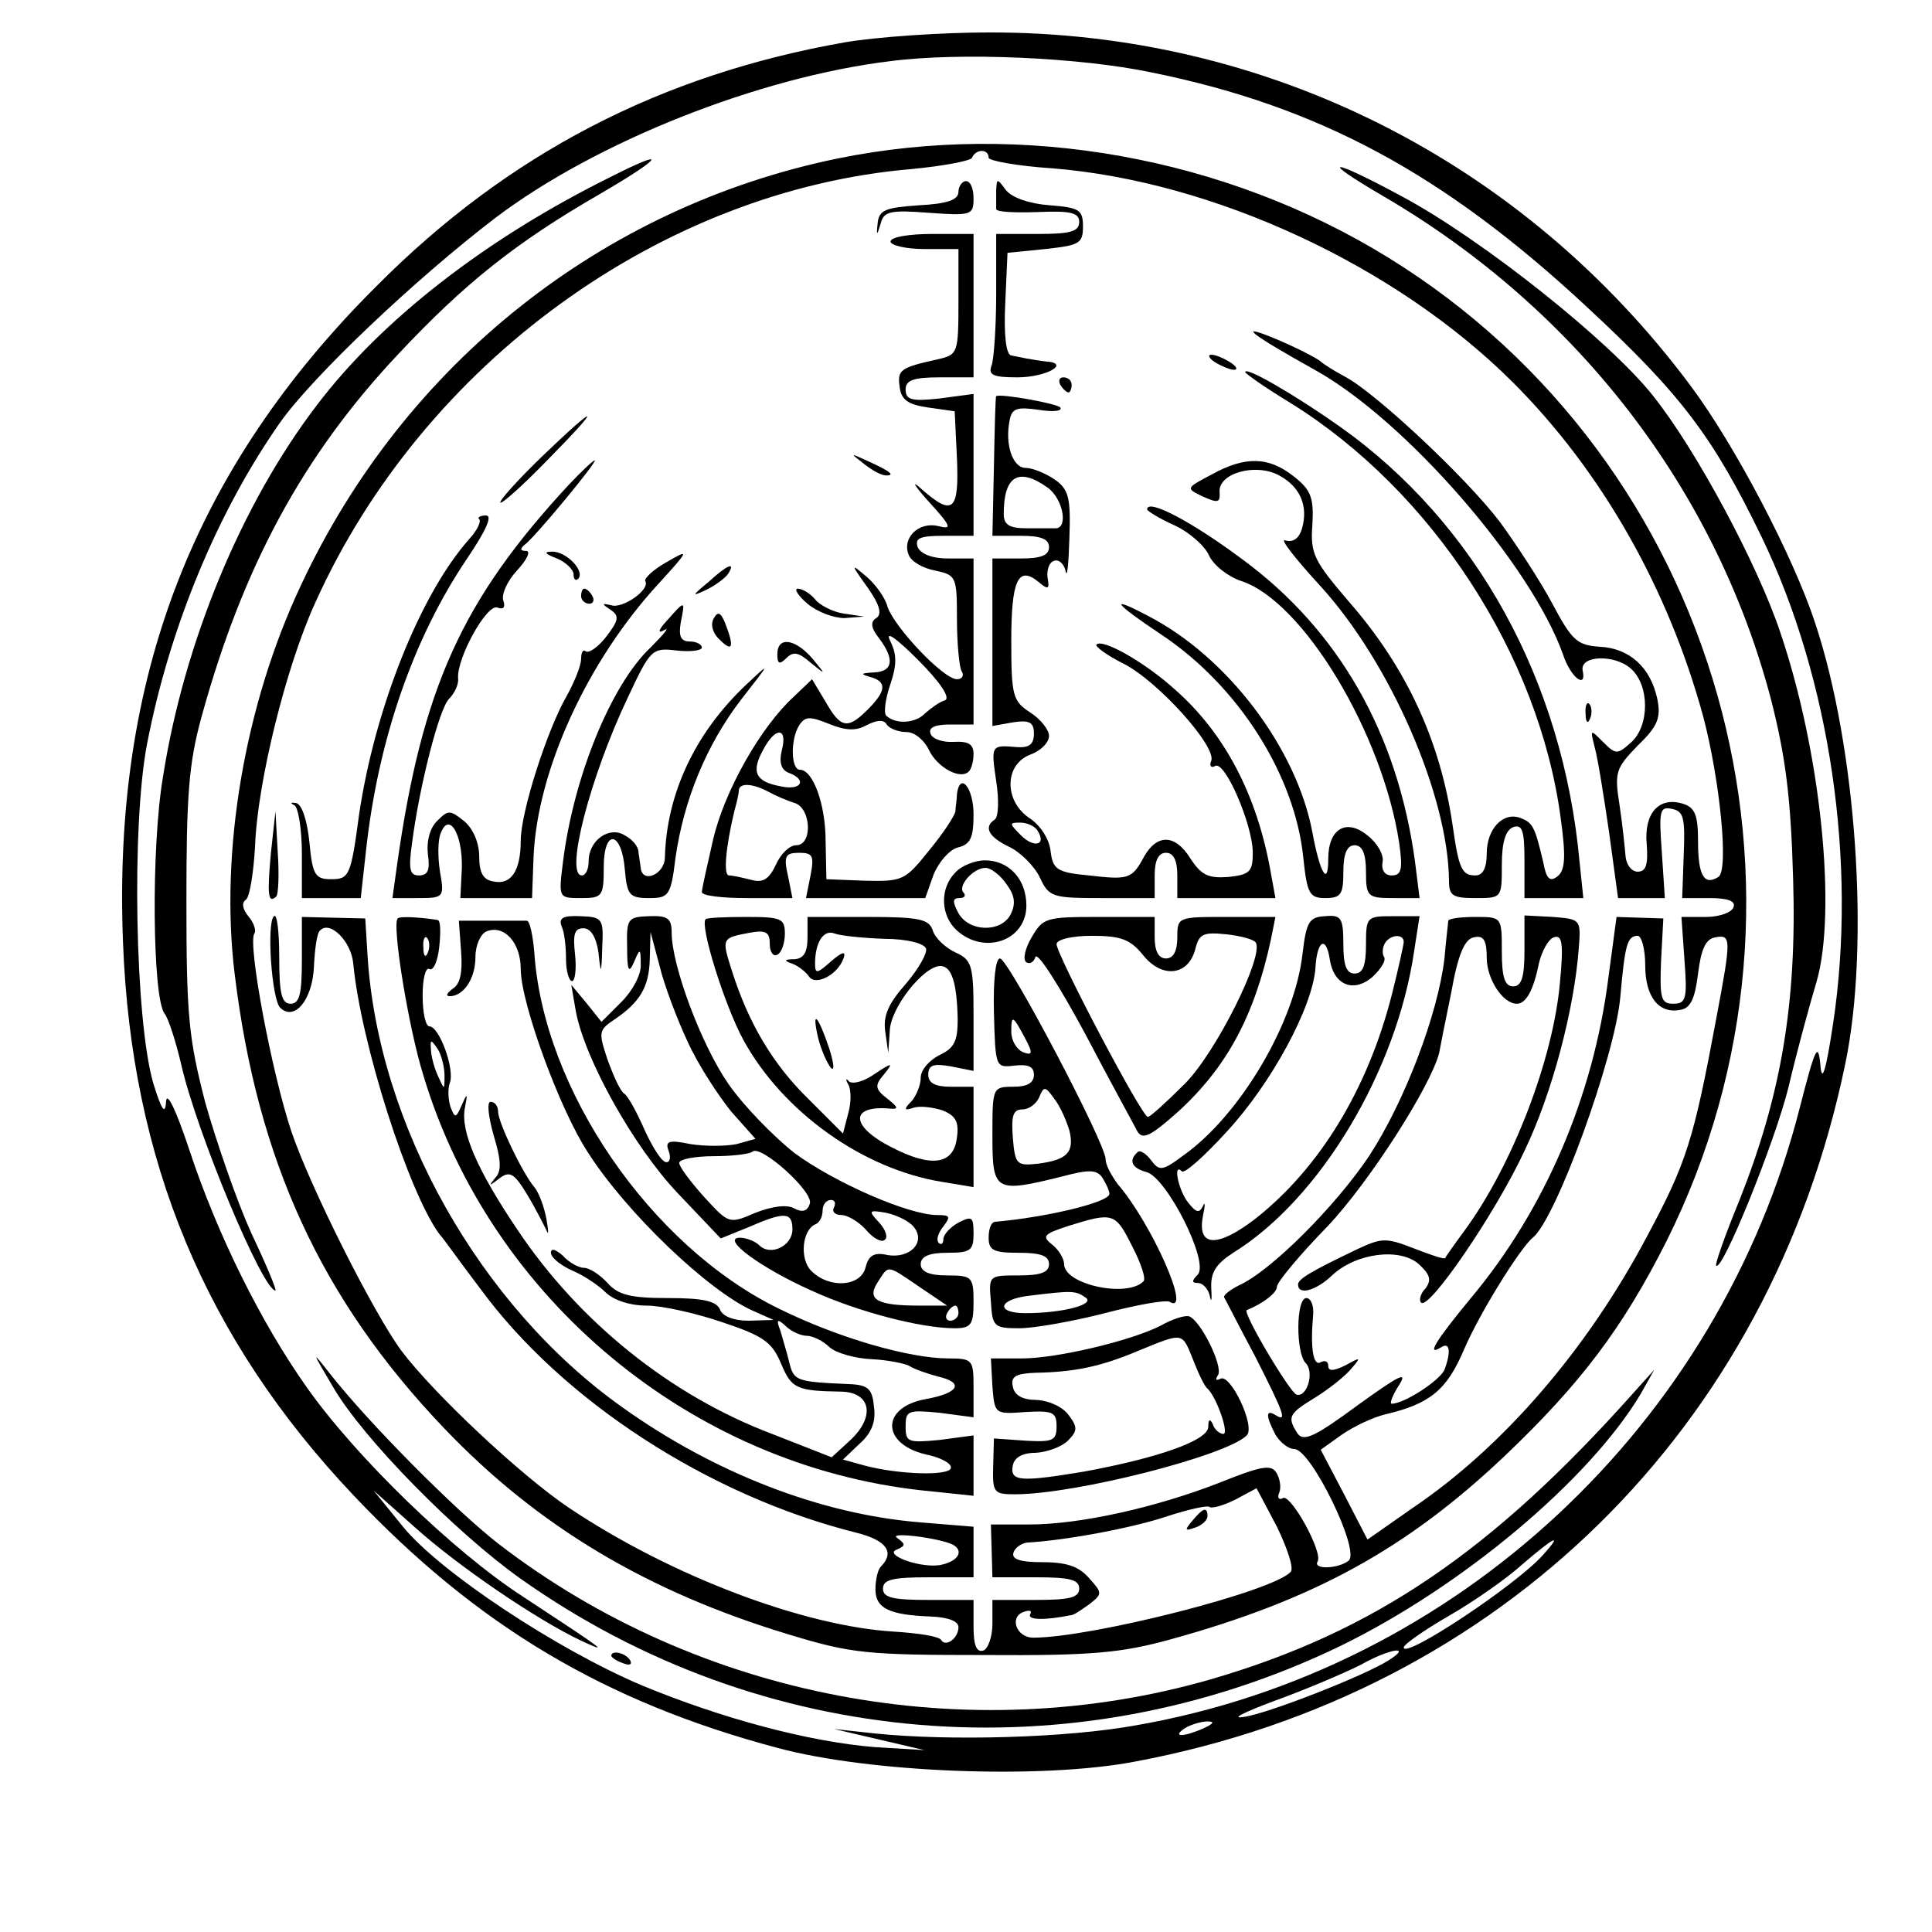 <?xml version="1.0" standalone="no"?>
<!DOCTYPE svg PUBLIC "-//W3C//DTD SVG 20010904//EN"
 "http://www.w3.org/TR/2001/REC-SVG-20010904/DTD/svg10.dtd">
<svg version="1.0" xmlns="http://www.w3.org/2000/svg"
 width="256pt" height="256pt" viewBox="0 0 256 256"
 preserveAspectRatio="xMidYMid meet">
<g transform="translate(0,256) scale(0.1,-0.1)"
fill="#000000" stroke="none">
<path d="M1120 2504 c-245 -43 -447 -148 -621 -323 -243 -242 -350 -519 -336
-870 11 -289 109 -525 306 -733 163 -172 332 -273 561 -334 122 -33 351 -42
475 -18 484 91 840 441 940 924 33 157 15 420 -40 585 -29 88 -106 235 -165
314 -222 298 -562 469 -930 468 -63 0 -149 -6 -190 -13z m406 -40 c222 -45
388 -135 577 -311 125 -116 167 -172 231 -304 91 -188 127 -432 95 -645 -10
-66 -15 -80 -17 -54 -3 30 -7 21 -27 -57 -107 -421 -455 -745 -879 -819 -93
-17 -248 -21 -346 -11 l-55 6 60 -14 60 -14 -66 4 c-87 7 -203 38 -309 82
-113 48 -267 150 -316 210 l-39 48 55 -49 c58 -52 161 -122 220 -150 39 -18
33 -14 -78 59 -91 59 -220 184 -285 276 -61 86 -119 203 -156 315 -18 54 -30
79 -31 64 -1 -18 -6 -11 -17 25 -24 83 -29 342 -8 450 30 155 94 308 176 425
43 61 179 190 285 271 133 101 350 187 524 208 92 12 251 5 346 -15z m518
-1965 c-36 -40 -184 -138 -184 -122 0 4 27 23 60 42 33 19 76 49 97 68 43 37
55 43 27 12z m-204 -139 c-31 -20 -161 -71 -192 -75 -18 -3 0 6 40 21 39 14
91 36 115 48 39 22 69 26 37 6z m-245 -90 c-27 -12 -43 -12 -25 0 8 5 22 9 30
9 10 0 8 -3 -5 -9z"/>
<path d="M1110 2350 c-312 -64 -574 -272 -711 -565 -75 -159 -108 -354 -88
-516 30 -246 114 -430 277 -601 124 -130 269 -217 458 -274 82 -25 103 -27
259 -27 143 -1 182 3 247 21 188 52 311 119 441 242 101 96 157 170 215 285
232 464 71 1033 -369 1304 -216 133 -484 181 -729 131z m200 1 c0 -4 38 -11
84 -14 214 -17 456 -129 611 -284 118 -118 206 -274 252 -443 22 -84 34 -203
20 -212 -19 -12 -27 2 -27 47 0 35 -4 45 -20 50 -32 10 -52 -13 -48 -54 2 -27
-1 -36 -12 -36 -8 0 -15 9 -16 20 -1 11 -4 42 -8 68 -7 44 -5 49 24 79 27 26
31 37 26 62 -9 42 -37 67 -76 69 -30 2 -37 8 -63 57 -16 30 -48 79 -70 109
-46 60 -165 171 -205 192 -15 8 -29 17 -32 20 -3 3 -27 16 -55 28 -59 25 -41
10 47 -39 121 -67 287 -259 329 -377 10 -31 32 -47 26 -21 -3 20 43 21 64 2
25 -22 25 -76 0 -98 -18 -16 -20 -16 -37 1 -17 17 -17 17 -11 -7 4 -14 12 -64
19 -112 l12 -88 31 0 31 0 -4 61 c-4 55 -3 61 14 57 15 -3 17 -12 15 -61 l-2
-57 36 0 c25 0 35 -4 32 -12 -2 -7 -19 -13 -36 -13 l-33 0 4 -57 c4 -52 2 -58
-15 -58 -16 0 -18 7 -16 57 l3 56 -31 1 -31 1 -11 -82 c-20 -156 -84 -306
-182 -423 -47 -57 -60 -78 -39 -65 11 7 13 -6 4 -30 -6 -14 -53 -45 -70 -45
-3 0 1 11 10 25 12 19 -1 12 -55 -27 -57 -42 -72 -49 -80 -37 -14 22 -11 26
25 48 19 12 40 29 47 38 13 15 12 15 -8 4 -16 -8 -23 -8 -23 -1 0 6 -4 8 -10
5 -10 -6 -14 19 -10 63 1 12 -3 22 -9 22 -14 0 -14 -73 -1 -86 12 -12 2 -46
-12 -42 -9 3 -72 109 -66 112 22 9 40 23 40 31 0 6 30 42 67 80 55 58 137 186
148 230 1 6 8 41 16 80 9 51 18 71 30 73 13 3 17 -4 17 -27 0 -28 21 -61 40
-61 12 0 22 18 29 53 4 17 13 33 20 35 11 4 13 -8 8 -60 -9 -102 -63 -242
-126 -328 -14 -19 -26 -36 -26 -37 -1 -2 -19 4 -42 13 -36 14 -42 14 -74 -1
-63 -30 -79 -40 -79 -47 0 -15 24 -8 45 12 32 30 90 37 115 15 15 -14 17 -21
9 -32 -7 -7 -9 -16 -6 -19 10 -11 99 119 137 201 37 77 66 188 72 269 3 38 2
38 -34 41 l-38 2 0 -47 c0 -35 -4 -47 -15 -47 -11 0 -15 12 -15 46 0 46 0 46
-35 46 -19 0 -35 -2 -36 -5 0 -3 -3 -25 -5 -50 -9 -75 -53 -190 -100 -262 -45
-67 -130 -152 -172 -171 -12 -6 -21 -13 -20 -16 2 -3 20 -39 41 -78 39 -77 43
-88 27 -78 -13 8 -13 -1 0 -26 6 -10 17 -19 25 -19 22 0 88 -135 72 -148 -14
-11 -48 -12 -41 -1 7 13 -36 90 -46 84 -5 -3 -8 0 -5 7 3 7 1 19 -4 27 -7 11
-21 8 -76 -14 -82 -32 -183 -55 -251 -55 l-51 0 1 -35 1 -35 58 0 c44 0 57 -3
57 -15 0 -12 -13 -15 -58 -15 l-57 0 0 -32 c0 -17 -6 -33 -12 -35 -9 -3 -13 7
-13 31 l0 36 -60 0 c-47 0 -60 3 -60 15 0 12 13 15 60 15 l60 0 0 34 0 33 -73
6 c-130 11 -270 65 -392 152 -189 134 -324 374 -338 599 l-3 49 -42 1 -42 1 0
-57 c0 -45 -3 -58 -15 -58 -12 0 -15 14 -15 62 0 34 -3 58 -7 54 -10 -9 -3
-109 8 -121 19 -19 43 10 45 54 1 23 4 45 8 48 13 14 41 -14 44 -43 10 -106
73 -303 114 -359 5 -5 28 -38 54 -72 109 -149 303 -275 499 -324 40 -10 51
-26 32 -45 -4 -4 -7 -18 -7 -30 0 -25 18 -34 74 -36 22 -1 36 -6 36 -14 0 -15
-17 -27 -23 -17 -3 5 -31 9 -62 11 -119 7 -295 73 -431 164 -64 43 -179 151
-222 208 -37 50 -121 217 -146 291 -26 78 -58 248 -49 262 3 4 -1 15 -8 23 -8
10 -9 18 -3 22 5 4 10 36 12 71 3 84 41 238 80 323 143 317 459 546 790 574
42 4 79 11 80 15 5 12 22 12 22 0z m870 -1070 c0 -42 18 -65 47 -59 13 2 19
15 23 48 4 32 10 46 23 48 21 4 21 -2 2 -103 -31 -167 -40 -195 -93 -294 -79
-149 -190 -278 -310 -359 l-60 -42 -31 60 -31 59 28 20 c16 11 41 23 58 27 59
14 81 32 104 86 20 47 74 134 91 148 31 25 109 240 116 319 6 68 9 81 23 81 5
0 10 -17 10 -39z m-470 -804 c-24 -26 -264 -87 -341 -87 -22 0 -32 27 -13 34
8 3 12 2 9 -3 -4 -8 21 -8 55 -1 3 0 13 7 23 14 18 14 18 15 0 35 -13 15 -29
21 -61 21 -31 0 -42 4 -39 13 2 6 10 12 18 13 53 3 142 20 186 35 28 9 54 15
56 12 3 -2 18 2 34 10 l28 15 27 -51 c14 -29 23 -56 18 -60z m-447 36 c14 -8
7 -21 -14 -26 -25 -7 -81 13 -60 20 11 5 11 7 0 15 -14 9 57 0 74 -9z"/>
<path d="M1270 2306 c0 -11 -15 -16 -52 -18 -44 -3 -53 -6 -55 -23 -2 -18 -1
-18 4 -1 4 16 13 18 64 14 56 -4 59 -3 59 19 0 13 -4 23 -10 23 -5 0 -10 -7
-10 -14z"/>
<path d="M1320 2308 c0 -10 0 -21 0 -25 0 -4 25 -5 55 -4 44 2 55 -1 55 -13 0
-13 -12 -16 -55 -16 l-55 0 0 -79 c0 -44 -3 -86 -6 -95 -5 -13 2 -16 34 -16
39 0 71 19 38 21 -9 1 -20 3 -26 4 -5 1 -15 3 -20 4 -7 1 -10 27 -8 69 l3 67
50 5 c45 5 50 7 50 30 0 22 -5 25 -44 28 -27 2 -50 10 -58 20 -12 16 -12 16
-13 0z"/>
<path d="M1180 2240 c0 -5 20 -10 45 -10 l45 0 0 -70 c0 -68 -1 -70 -27 -76
-50 -11 -54 -14 -51 -36 2 -18 11 -24 38 -28 l35 -5 3 -62 c3 -70 -5 -78 -47
-41 -14 13 -10 5 9 -16 31 -34 32 -38 13 -33 -26 6 -48 -16 -39 -38 3 -9 19
-18 35 -21 28 -6 29 -8 29 -64 0 -32 3 -63 6 -69 4 -6 1 -11 -6 -11 -18 0 -83
69 -92 96 -3 12 -16 30 -28 40 -21 18 -21 17 2 -15 16 -23 19 -35 11 -40 -8
-5 -7 -13 4 -27 21 -28 18 -44 -7 -45 -17 -1 -19 -2 -5 -6 22 -6 22 -18 -3
-43 -27 -27 -36 -25 -56 10 l-18 30 -24 -23 c-44 -40 -92 -125 -107 -189 -8
-35 -15 -66 -15 -70 0 -5 27 -8 60 -8 l60 0 -6 30 c-6 26 -3 30 15 30 18 0 20
-4 15 -30 l-6 -30 79 0 79 0 11 31 c7 17 21 33 32 36 17 4 21 13 21 44 0 35
-18 57 -22 27 0 -7 -2 -18 -2 -23 -1 -6 -16 -29 -35 -52 -32 -40 -35 -41 -85
-40 l-51 2 -1 50 c0 50 -17 95 -34 95 -12 0 -13 40 -1 59 8 12 14 12 39 2 22
-9 36 -10 50 -2 14 7 23 8 27 1 3 -5 15 -10 26 -10 11 0 24 -11 30 -24 11 -23
42 -40 53 -28 3 3 6 13 6 23 0 13 -7 17 -26 16 -15 -1 -29 4 -31 11 -3 8 6 12
26 12 l31 0 0 110 0 110 -34 0 c-21 0 -36 6 -40 15 -4 12 3 15 34 15 l40 0 0
94 0 94 -45 -6 c-37 -4 -45 -2 -45 12 0 12 10 16 45 16 l45 0 0 95 0 95 -55 0
c-30 0 -55 -4 -55 -10z m72 -608 c-7 -2 -18 -10 -26 -17 -13 -14 -40 -15 -52
-3 -3 4 -1 22 6 42 9 27 8 40 -1 58 -6 13 10 1 37 -26 30 -30 44 -51 36 -54z
m-216 -66 c-4 -16 -1 -26 9 -30 25 -9 17 -24 -10 -18 -34 6 -40 19 -24 48 16
31 33 31 25 0z m-18 -55 c9 -5 25 -12 35 -15 22 -7 24 -56 2 -56 -9 0 -21 -12
-27 -26 -9 -19 -17 -24 -32 -20 -12 3 -25 6 -30 6 -8 0 -4 39 7 85 3 11 6 23
6 28 1 10 18 9 39 -2z"/>
<path d="M1610 2080 c8 -5 20 -10 25 -10 6 0 3 5 -5 10 -8 5 -19 10 -25 10 -5
0 -3 -5 5 -10z"/>
<path d="M1650 2067 c0 -2 27 -21 60 -41 187 -116 329 -333 358 -550 7 -51 6
-69 -4 -77 -10 -8 -15 -4 -19 18 -11 47 -14 53 -30 59 -23 9 -45 -14 -45 -47
0 -19 -5 -29 -15 -29 -18 0 -22 9 -30 65 -16 112 -61 210 -137 297 -47 55 -52
64 -49 103 2 36 -2 46 -25 64 -33 26 -64 27 -109 2 -34 -18 -34 -18 -11 -29
20 -9 23 -8 22 6 -2 25 48 39 79 22 28 -15 39 -41 30 -71 -4 -13 -12 -18 -22
-15 -8 3 13 -24 47 -61 92 -101 169 -277 170 -390 0 -20 5 -23 35 -23 35 0 35
0 35 44 0 30 5 46 15 50 12 4 15 -4 15 -44 l0 -50 39 0 39 0 -5 48 c-22 240
-137 449 -318 577 -58 41 -125 80 -125 72z"/>
<path d="M1405 2050 c3 -5 8 -10 11 -10 2 0 4 5 4 10 0 6 -5 10 -11 10 -5 0
-7 -4 -4 -10z"/>
<path d="M1320 2035 c-1 0 -2 -42 -3 -93 l-2 -92 38 0 c26 0 37 -4 37 -15 0
-11 -11 -15 -37 -15 l-38 0 0 -111 0 -111 28 5 c21 3 27 0 27 -15 0 -14 -6
-19 -22 -18 -35 3 -35 3 -28 -45 4 -25 3 -48 -2 -51 -15 -10 -8 -23 19 -36 15
-7 34 -26 41 -41 12 -26 17 -27 83 -27 l69 0 0 30 c0 20 5 30 15 30 10 0 15
-10 15 -30 l0 -30 65 0 65 0 -6 33 c-18 103 -61 186 -129 245 -39 35 -94 66
-102 58 -3 -2 13 -14 35 -25 46 -23 124 -110 117 -129 -3 -7 0 -10 5 -7 13 8
50 -78 50 -115 0 -25 -4 -29 -32 -32 -27 -2 -36 2 -51 25 -20 32 -44 32 -61 2
-16 -30 -21 -31 -73 -25 -43 4 -48 8 -51 33 -2 16 -14 34 -28 43 -34 23 -33
71 1 84 14 5 25 16 25 25 0 8 -11 22 -25 31 -23 15 -25 22 -25 95 0 80 9 100
36 78 13 -11 15 -10 12 6 -1 10 2 20 9 22 6 2 13 -4 15 -14 2 -10 4 10 5 44 2
54 -1 65 -20 78 -12 8 -29 15 -38 15 -17 0 -28 31 -21 64 3 15 10 17 38 13 19
-3 32 -2 29 3 -3 5 -80 19 -85 15z m68 -121 c21 -15 28 -55 10 -54 -5 0 -21 0
-38 0 -23 0 -30 5 -30 19 0 51 20 62 58 35z m-13 -455 c12 -19 -5 -23 -22 -6
-16 16 -16 17 -1 17 9 0 20 -5 23 -11z"/>
<path d="M717 1954 c-32 -31 -56 -58 -54 -60 2 -2 30 23 62 56 75 76 69 78 -8
4z"/>
<path d="M1144 1946 c11 -9 24 -16 30 -16 12 0 7 5 -24 19 -24 11 -24 11 -6
-3z"/>
<path d="M754 1918 c-142 -153 -195 -270 -228 -505 l-6 -43 34 0 c34 0 35 1
29 35 -3 19 -3 42 1 51 11 29 29 -1 28 -46 l-2 -40 48 0 47 0 2 55 c5 114 71
259 166 362 41 45 41 46 10 28 -18 -10 -30 -22 -28 -25 7 -11 -30 -37 -45 -32
-13 3 -13 2 -1 -6 12 -8 11 -14 -6 -36 -11 -14 -23 -22 -27 -19 -3 3 -6 -1 -6
-10 0 -9 -9 -31 -19 -49 -26 -45 -61 -154 -61 -192 0 -40 -13 -59 -36 -54 -14
2 -19 12 -19 33 0 18 -8 37 -20 47 -19 15 -21 15 -36 0 -10 -10 -14 -28 -12
-44 3 -21 0 -28 -12 -28 -12 0 -14 8 -9 43 10 77 36 178 49 191 7 7 13 19 12
27 -2 27 38 99 52 94 8 -3 11 0 8 9 -3 8 5 26 18 40 13 14 19 26 12 26 -8 0
-8 3 -2 8 13 9 98 112 93 112 -2 0 -18 -15 -34 -32z"/>
<path d="M1520 1885 c0 -2 16 -12 36 -21 20 -9 41 -28 46 -40 6 -13 25 -28 43
-34 82 -27 187 -202 209 -347 5 -35 3 -43 -10 -43 -9 0 -14 7 -12 18 2 9 -7
25 -20 35 -28 23 -52 9 -52 -31 0 -38 -11 -19 -21 35 -21 112 -113 233 -218
287 -53 28 -45 17 18 -25 102 -68 177 -186 188 -296 5 -47 8 -53 29 -53 21 0
24 5 24 35 0 24 5 35 15 35 10 0 15 -11 15 -35 0 -33 2 -35 36 -35 l35 0 -6
48 c-23 170 -101 307 -229 401 -67 50 -126 81 -126 66z"/>
<path d="M635 1872 c3 -3 -3 -15 -13 -26 -65 -73 -125 -224 -146 -364 -11 -82
-13 -87 -37 -87 -21 0 -25 5 -29 49 -3 29 -10 51 -18 52 -7 1 -8 0 -2 -3 5 -2
10 -31 10 -64 l0 -59 39 0 39 0 7 63 c16 147 63 282 134 387 25 37 34 57 25
57 -8 0 -12 -3 -9 -5z"/>
<path d="M738 1820 c12 -5 22 -15 22 -21 0 -7 3 -9 6 -6 10 10 -16 37 -35 36
-11 0 -9 -3 7 -9z"/>
<path d="M939 1789 c-23 -19 -23 -20 -2 -10 12 6 25 16 28 21 10 16 -1 12 -26
-11z"/>
<path d="M770 1770 c0 -5 5 -10 11 -10 5 0 7 5 4 10 -3 6 -8 10 -11 10 -2 0
-4 -4 -4 -10z"/>
<path d="M1070 1760 c13 -11 35 -19 49 -19 l26 2 -27 4 c-14 2 -32 11 -38 19
-7 8 -17 14 -23 14 -5 0 0 -9 13 -20z"/>
<path d="M884 1738 c-12 -13 -13 -18 -4 -13 8 5 0 -5 -18 -23 -52 -49 -102
-171 -116 -284 -6 -48 -6 -48 24 -48 28 0 30 2 30 41 0 52 24 48 28 -4 3 -33
6 -37 32 -37 26 0 29 3 35 53 11 77 41 150 87 210 39 50 40 51 7 20 -68 -64
-106 -145 -108 -230 -1 -22 -30 -34 -32 -13 -1 6 -2 15 -3 21 0 7 -8 17 -18
22 -20 13 -48 -6 -48 -34 0 -11 -4 -19 -9 -19 -23 0 11 131 61 236 30 64 32
66 65 62 18 -2 33 0 33 4 0 4 -7 8 -16 8 -12 0 -15 7 -12 25 6 30 6 30 -18 3z"/>
<path d="M946 1741 c-5 -8 -2 -20 8 -29 17 -17 19 -9 7 22 -6 15 -10 16 -15 7z"/>
<path d="M1030 1693 c0 -13 3 -14 12 -5 9 9 16 8 32 -6 21 -17 21 -17 2 6 -23
26 -46 29 -46 5z"/>
<path d="M2101 1614 c0 -11 3 -14 6 -6 3 7 2 16 -1 19 -3 4 -6 -2 -5 -13z"/>
<path d="M359 1430 c-5 -55 -4 -68 7 -58 3 3 4 30 2 59 l-3 54 -6 -55z"/>
<path d="M1266 1404 c-21 -21 -20 -57 2 -77 37 -33 92 -13 92 33 0 35 -23 60
-55 60 -13 0 -31 -7 -39 -16z m68 -16 c11 -15 12 -26 5 -40 -13 -24 -55 -23
-69 2 -8 15 -8 20 1 20 7 0 9 3 6 7 -9 8 12 33 29 33 7 0 20 -10 28 -22z"/>
<path d="M527 1343 c-8 -7 14 -144 34 -208 89 -296 355 -517 662 -550 l67 -7
0 40 0 40 -45 -6 c-42 -4 -45 -3 -45 18 0 21 3 22 45 18 l45 -6 0 39 c0 37 -1
39 -33 39 -52 0 -146 27 -225 66 -170 83 -312 290 -324 472 -2 23 -6 42 -10
42 -5 0 -26 0 -49 0 l-41 0 3 -41 c2 -27 -1 -43 -11 -49 -8 -6 -10 -10 -4 -10
18 0 34 23 34 52 0 16 7 31 15 34 23 9 45 -15 45 -50 0 -45 52 -187 89 -243
51 -80 160 -184 219 -210 l27 -12 -33 -1 c-20 0 -35 6 -38 15 -5 11 -22 15
-69 15 -49 0 -66 4 -80 20 -10 11 -24 20 -31 20 -7 0 -20 7 -28 16 -9 8 -16
11 -16 4 0 -6 12 -16 27 -23 15 -6 36 -20 45 -29 11 -11 33 -18 55 -18 20 0
65 -10 100 -22 54 -18 66 -26 78 -55 14 -33 20 -36 80 -37 39 -1 45 -33 12
-64 l-25 -23 -79 31 c-135 51 -256 149 -337 270 -54 80 -76 131 -70 162 4 20
3 20 -4 4 -8 -18 -9 -18 -15 -3 -3 9 -4 24 -1 32 7 18 -14 75 -27 75 -5 0 -9
18 -9 41 0 22 4 38 9 35 5 -3 11 10 13 29 2 19 2 35 -2 36 -26 4 -51 5 -53 2z
m40 -45 c-3 -8 -6 -5 -6 6 -1 11 2 17 5 13 3 -3 4 -12 1 -19z m22 -163 c0 -20
0 -20 -9 0 -5 11 -9 27 -9 35 -1 13 0 13 9 0 5 -8 9 -24 9 -35z m480 -345 c8
0 22 -7 30 -15 9 -8 34 -15 56 -16 22 -1 45 -6 50 -9 6 -4 23 -10 38 -14 35
-8 28 -22 -17 -30 -59 -11 -58 -59 0 -73 20 -4 35 -12 34 -18 -1 -11 -69 -9
-114 3 l-29 8 22 21 c16 14 22 30 19 49 -2 24 -8 29 -33 30 -69 3 -73 4 -79
28 -3 13 -9 32 -12 43 -6 15 -4 16 7 6 7 -7 20 -13 28 -13z"/>
<path d="M744 1333 c4 -8 6 -28 6 -44 0 -16 4 -29 8 -29 4 0 6 16 4 35 -3 27
-1 35 11 35 10 0 17 -12 20 -32 3 -30 4 -30 5 7 2 38 0 40 -29 41 -22 1 -29
-2 -25 -13z"/>
<path d="M831 1305 c0 -31 2 -36 9 -20 8 19 9 19 9 -3 1 -13 -11 -35 -25 -49
l-27 -27 -20 25 -20 24 6 -35 c12 -64 77 -180 135 -241 l57 -60 37 15 c48 21
58 20 58 -3 0 -22 -29 -36 -44 -21 -5 5 -17 10 -26 10 -25 -1 28 -40 95 -70
61 -28 145 -50 190 -50 22 0 25 5 25 35 0 33 -2 35 -35 35 -24 0 -35 5 -35 15
0 10 11 15 35 15 31 0 35 3 35 25 0 23 -2 24 -20 15 -11 -6 -20 -16 -20 -22 0
-6 -3 -8 -6 -5 -4 4 -1 13 6 22 10 13 9 15 -8 15 -38 0 -136 43 -189 82 -28
22 -68 63 -88 92 -36 52 -75 157 -75 200 0 19 -5 23 -30 22 -28 -1 -30 -3 -29
-41z m80 -125 c14 -31 41 -72 58 -93 l32 -36 -25 -7 c-15 -3 -42 -3 -61 0 -29
6 -34 4 -29 -9 3 -8 2 -15 -3 -15 -6 0 -18 19 -29 43 -10 23 -22 45 -27 48 -5
3 -14 23 -22 45 -12 36 -12 39 9 53 34 23 46 43 47 80 l1 36 12 -45 c6 -25 23
-70 37 -100z m162 -215 c-3 -10 -10 -12 -21 -6 -9 5 -28 3 -51 -6 -35 -15 -35
-15 -68 21 -18 20 -33 40 -33 45 0 5 21 9 46 9 25 0 48 3 51 6 11 10 82 -54
76 -69z m32 -5 c-3 -5 1 -10 10 -10 8 0 23 -9 32 -19 9 -11 21 -18 25 -14 5 3
2 13 -7 23 -15 16 -14 17 9 13 14 -3 31 -11 37 -19 16 -20 -5 -42 -35 -37 -17
4 -25 0 -29 -16 -6 -26 -48 -29 -72 -5 -16 16 -12 55 6 62 5 2 9 10 9 18 0 8
5 14 11 14 5 0 7 -4 4 -10z m113 -105 l37 -25 -37 0 c-56 0 -70 8 -55 31 15
23 11 24 55 -6z m52 -35 c0 -5 -5 -10 -11 -10 -5 0 -7 5 -4 10 3 6 8 10 11 10
2 0 4 -4 4 -10z"/>
<path d="M935 1342 c-8 -8 25 -114 50 -160 52 -95 158 -171 263 -188 l42 -7 0
67 0 66 -30 0 c-21 0 -30 5 -30 16 0 13 7 15 30 11 l30 -6 0 73 c0 67 -2 74
-24 84 -13 6 -27 19 -30 29 -5 15 -17 18 -86 18 l-80 0 0 -27 c0 -20 -5 -28
-17 -29 -14 0 -15 -2 -3 -6 8 -3 18 -11 22 -17 9 -13 39 3 46 25 3 9 -2 8 -17
-5 -18 -16 -21 -17 -21 -3 0 28 11 46 26 40 8 -3 38 -6 66 -7 29 0 53 -6 55
-13 2 -6 -10 -27 -27 -47 -23 -26 -30 -42 -27 -63 l4 -28 2 29 c1 31 45 86 67
86 15 0 22 -22 23 -71 0 -29 -5 -38 -24 -47 -14 -7 -25 -20 -25 -30 0 -10 -6
-24 -12 -31 -11 -11 -10 -13 2 -9 8 3 25 1 38 -3 18 -7 23 -15 20 -36 -4 -36
-33 -41 -87 -13 -55 28 -55 56 -1 51 11 -1 10 2 -4 13 -17 13 -17 18 -5 32 13
16 12 17 -12 1 -14 -10 -29 -14 -34 -10 -4 5 -5 3 -1 -4 4 -7 4 -24 0 -38 l-7
-27 -46 46 c-47 46 -79 100 -101 169 -14 44 -14 44 23 51 22 4 27 1 27 -15 0
-11 5 -17 10 -14 6 3 10 16 10 28 0 20 -5 22 -51 22 -28 0 -52 -1 -54 -3z"/>
<path d="M1367 1318 c-9 -15 -12 -30 -7 -33 4 -3 10 0 12 7 3 7 32 -39 66
-102 33 -63 65 -121 69 -129 7 -12 18 -6 53 25 65 59 102 127 124 229 l6 30
-65 0 c-64 0 -65 0 -65 -27 0 -18 -5 -28 -15 -28 -10 0 -15 10 -15 28 l0 27
-74 0 c-70 0 -74 -1 -89 -27z m297 -7 c11 -18 -53 -146 -94 -187 -24 -24 -46
-44 -49 -44 -8 0 -121 215 -121 229 0 6 20 11 47 11 39 0 51 -5 68 -26 25 -31
60 -27 69 9 5 20 11 22 41 19 19 -2 37 -7 39 -11z"/>
<path d="M1726 1297 c-10 -92 -83 -215 -158 -268 -28 -21 -32 -21 -43 -6 -7 9
-15 14 -18 10 -12 -11 -7 -21 12 -26 27 -7 84 -120 68 -136 -8 -8 -8 -11 0
-11 7 0 14 -8 16 -17 2 -10 3 -6 2 10 -1 21 6 32 29 47 115 71 217 241 240
401 l7 45 -36 0 c-34 0 -35 -1 -35 -38 0 -27 -4 -38 -15 -38 -11 0 -15 11 -15
39 0 35 -3 39 -24 37 -21 -1 -25 -7 -30 -49z m134 15 c0 -4 -7 -35 -15 -67
-32 -128 -97 -234 -183 -301 -50 -38 -76 -36 -68 5 3 14 3 20 0 13 -5 -10 -9
-9 -20 5 -13 17 -20 53 -8 41 3 -4 30 20 60 53 59 64 113 164 117 216 2 37 14
44 19 12 5 -34 31 -45 56 -24 11 10 19 22 16 27 -3 4 -2 13 1 18 7 12 25 13
25 2z"/>
<path d="M1317 1218 c2 -72 2 -73 27 -70 18 2 26 -1 26 -12 0 -11 -9 -16 -27
-16 -28 0 -28 -1 -28 -65 0 -74 3 -76 92 -54 37 10 47 9 54 -2 5 -8 9 -17 9
-21 0 -11 -83 -31 -152 -37 -5 -1 -8 -10 -8 -21 0 -17 7 -20 40 -20 29 0 40
-4 40 -15 0 -11 -11 -15 -40 -15 -40 0 -40 0 -37 -35 2 -33 4 -35 38 -35 19 0
70 9 113 20 42 11 81 18 86 15 30 -18 -24 104 -69 156 -8 11 -16 25 -16 33 0
21 -129 266 -140 266 -6 0 -9 -30 -8 -72z m42 -35 c10 -19 9 -22 -4 -17 -8 4
-15 15 -15 27 0 23 2 22 19 -10z m58 -121 c7 -29 -3 -39 -42 -44 -28 -3 -30
-1 -33 35 -2 28 0 37 13 37 8 0 18 7 22 16 6 15 8 15 20 -2 8 -10 16 -29 20
-42z m83 -153 c12 -23 19 -44 15 -47 -22 -22 -105 -4 -105 23 0 7 -7 19 -16
26 -14 11 -11 14 23 25 58 18 61 17 83 -27z m-62 -68 c15 -9 -29 -21 -79 -21
-40 0 -37 18 4 23 57 7 62 7 75 -2z"/>
<path d="M1084 1185 c4 -16 12 -34 17 -40 5 -5 4 6 -2 25 -15 45 -24 54 -15
15z"/>
<path d="M654 1056 c10 -33 11 -48 2 -57 -9 -11 -8 -11 5 -1 14 11 20 8 37
-20 11 -18 22 -40 26 -48 3 -8 3 -2 0 15 -3 16 -10 35 -16 42 -16 19 -48 86
-48 100 0 7 -4 13 -10 13 -5 0 -3 -19 4 -44z"/>
<path d="M1539 804 c-38 -20 -138 -44 -185 -44 l-41 0 2 -37 c3 -37 3 -37 44
-34 36 2 41 0 41 -19 0 -19 -5 -21 -41 -19 l-42 3 -1 -37 c-1 -35 1 -37 29
-37 80 0 280 51 307 78 12 12 -22 83 -35 75 -6 -3 -7 -1 -3 5 7 12 -24 74 -39
78 -6 1 -22 -4 -36 -12z m42 -46 c7 -18 15 -35 19 -38 12 -11 29 -60 21 -60
-5 0 -12 6 -14 13 -4 8 -6 6 -6 -4 -1 -18 -67 -41 -165 -59 -84 -14 -98 -13
-94 8 2 11 13 17 31 17 15 1 34 8 42 16 13 13 13 18 1 34 -8 11 -26 19 -42 20
-19 0 -30 6 -32 18 -3 13 4 17 30 18 52 1 86 8 136 29 61 25 58 25 73 -12z"/>
<path d="M1580 545 c-11 -13 -10 -14 4 -9 9 3 16 10 16 15 0 13 -6 11 -20 -6z"/>
<path d="M810 2326 c-166 -82 -305 -190 -391 -304 -99 -130 -175 -313 -203
-491 -16 -94 -14 -293 2 -314 5 -6 15 -37 22 -67 20 -89 108 -300 125 -300 2
0 -12 34 -32 76 -19 42 -46 120 -61 173 -22 85 -25 115 -25 266 0 141 3 183
20 245 55 200 135 347 260 480 89 95 157 149 268 213 84 49 92 62 15 23z"/>
<path d="M1833 2300 c257 -150 441 -389 514 -668 19 -75 26 -129 29 -237 5
-165 -16 -286 -71 -425 -19 -46 -33 -86 -31 -87 8 -9 78 164 96 237 11 47 28
109 37 139 27 93 6 304 -48 463 -30 90 -112 243 -169 314 -57 72 -225 206
-331 263 -96 52 -115 53 -26 1z"/>
<path d="M442 721 c40 -68 162 -192 248 -253 319 -226 730 -260 1084 -90 163
79 332 221 400 335 l18 32 -27 -30 c-188 -211 -344 -317 -560 -380 -322 -93
-679 -25 -944 179 -57 44 -173 161 -224 226 -25 32 -24 30 5 -19z"/>
<path d="M810 366 c0 -2 7 -7 16 -10 8 -3 12 -2 9 4 -6 10 -25 14 -25 6z"/>
</g>
</svg>
